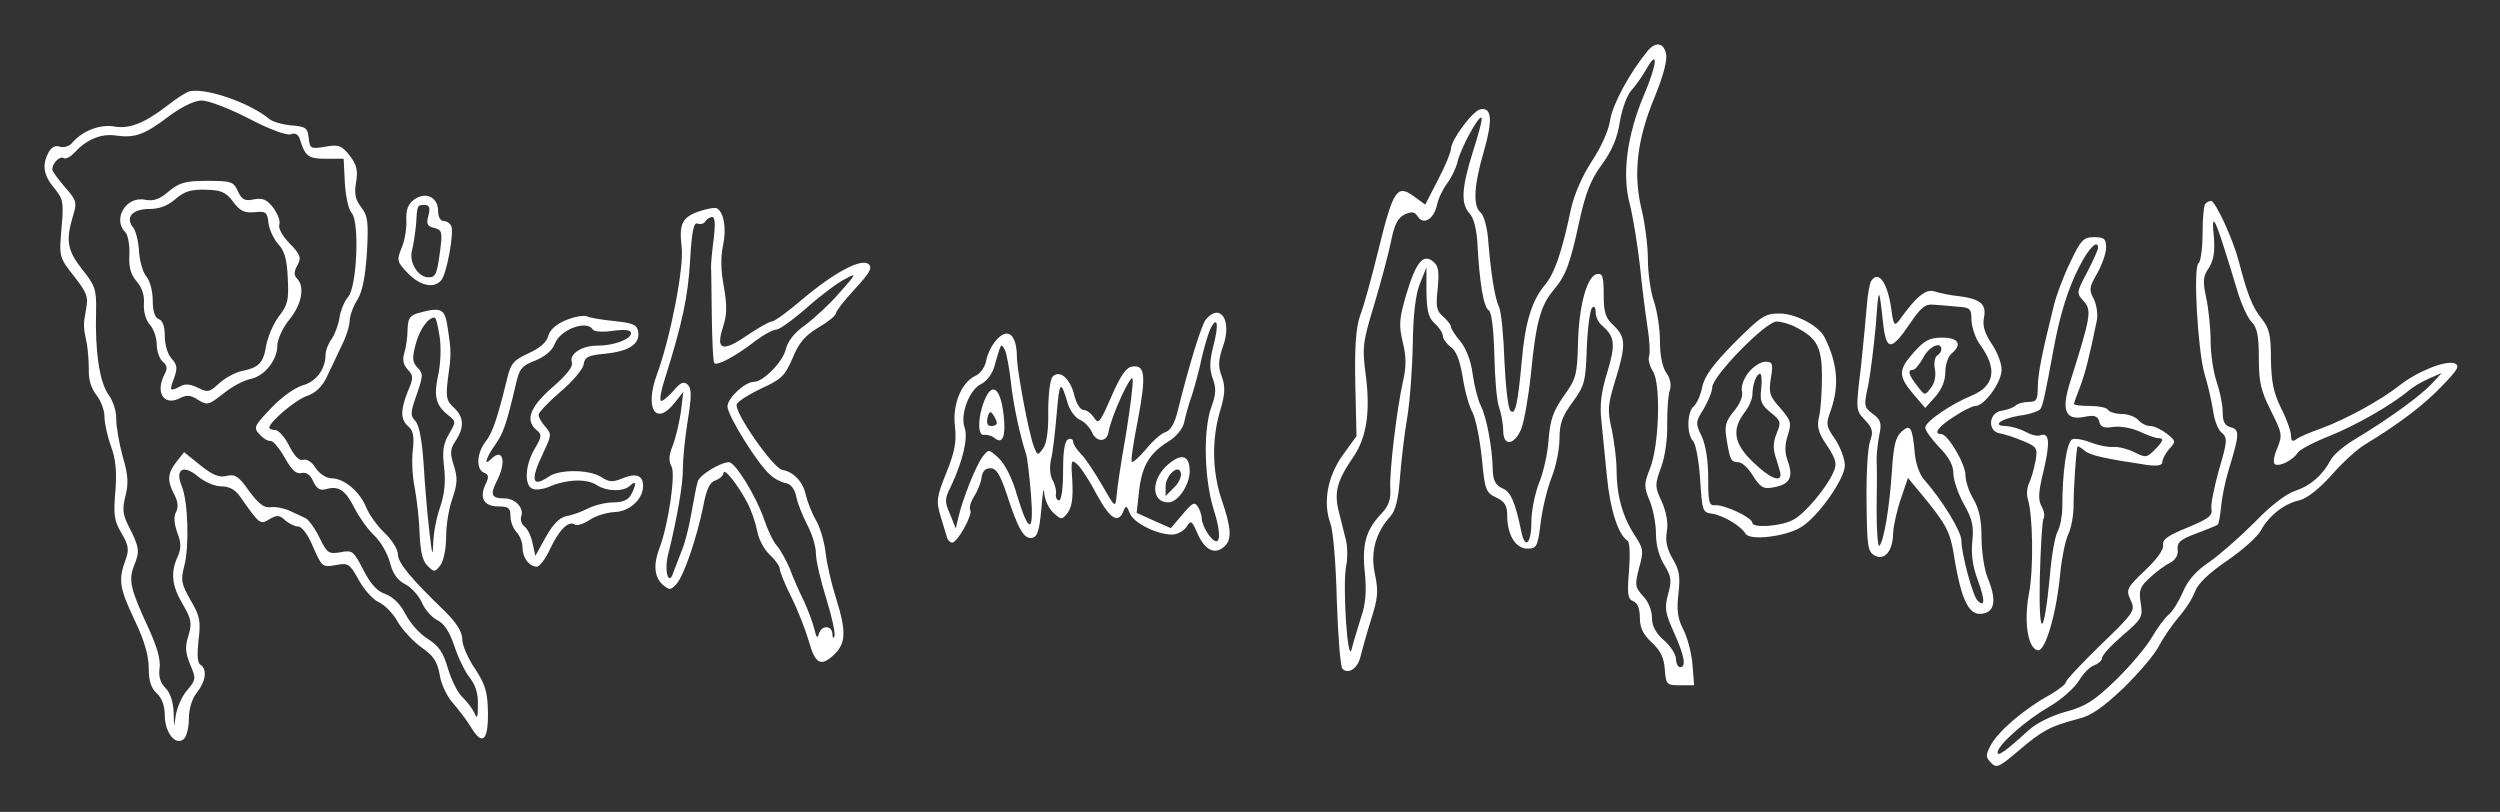 <?xml version="1.0" standalone="no"?>
<!DOCTYPE svg PUBLIC "-//W3C//DTD SVG 20010904//EN"
 "http://www.w3.org/TR/2001/REC-SVG-20010904/DTD/svg10.dtd">
<svg version="1.0" xmlns="http://www.w3.org/2000/svg"
 width="622pt" height="202pt" viewBox="0 0 622 202"
 preserveAspectRatio="xMidYMid meet">

<rect x="0" y="0" width="622" height="202" fill="#333333" stroke="none"/>

<g transform="translate(0,202) scale(0.1,-0.1)"
fill="#fff" stroke="none">
<path d="M4099 1893 c-45 -55 -87 -133 -93 -172 -4 -27 -23 -68 -46 -103 -23
-35 -43 -81 -51 -116 -23 -110 -41 -162 -66 -192 -32 -38 -49 -94 -57 -190
-10 -107 -16 -134 -28 -122 -6 6 -12 61 -15 124 -2 62 -8 122 -13 133 -11 24
-20 80 -27 162 -2 36 -11 67 -19 74 -20 16 -17 68 8 153 22 77 20 110 -9 104
-19 -4 -72 -75 -73 -98 0 -8 -14 -43 -32 -77 l-32 -62 -29 21 c-41 30 -51 15
-87 -132 -17 -69 -37 -143 -46 -165 -10 -29 -14 -75 -12 -170 l3 -130 -34 -47
c-38 -53 -50 -118 -31 -170 7 -19 14 -103 16 -193 3 -88 9 -164 14 -169 15
-15 39 2 45 31 4 15 15 56 26 91 17 53 19 70 10 113 -12 54 1 103 38 144 13
14 20 42 24 95 3 41 11 109 18 150 7 41 13 125 14 185 1 73 7 123 18 150 l16
40 0 -61 c1 -48 5 -65 21 -79 11 -10 20 -24 20 -31 0 -7 9 -19 19 -27 14 -9
23 -33 30 -74 5 -34 16 -74 25 -90 8 -16 18 -67 23 -114 7 -78 10 -85 36 -97
21 -10 27 -20 27 -45 0 -48 21 -82 50 -82 23 0 26 5 33 63 4 34 16 85 27 113
11 27 20 71 20 97 0 38 7 57 33 92 30 41 32 51 35 135 2 49 8 94 13 99 5 6 9
2 9 -11 0 -11 7 -26 16 -33 32 -28 34 -46 13 -116 -15 -48 -19 -81 -15 -118 3
-28 9 -91 14 -141 8 -83 28 -145 51 -160 6 -3 7 -35 4 -75 -5 -59 -3 -71 11
-76 10 -4 16 -18 16 -41 0 -25 8 -41 29 -61 22 -20 31 -38 33 -67 3 -38 4 -40
38 -40 l35 0 -4 50 c-2 28 -12 67 -22 87 -15 29 -18 49 -13 91 5 43 2 59 -14
86 -14 24 -19 44 -15 68 4 22 -1 48 -12 74 -18 38 -18 43 -2 87 10 27 16 72
15 107 0 33 2 70 6 82 5 15 2 31 -8 45 -10 14 -16 44 -16 79 0 31 -7 76 -15
99 -8 23 -15 70 -15 104 0 33 -7 90 -16 126 -21 89 -11 173 33 279 22 54 32
93 28 108 -6 27 -26 30 -46 6z m-9 -110 c-42 -99 -55 -198 -35 -271 8 -32 19
-100 25 -152 5 -52 14 -121 19 -154 5 -32 7 -64 4 -72 -3 -8 1 -24 9 -37 21
-30 16 -187 -7 -243 -15 -38 -15 -45 -1 -79 9 -21 16 -58 16 -83 0 -28 8 -57
21 -78 17 -28 19 -39 9 -73 -9 -35 -7 -46 15 -95 26 -58 31 -86 15 -86 -5 0
-10 9 -10 20 0 11 -13 32 -30 47 -21 18 -30 36 -30 57 0 17 -9 40 -22 53 -20
22 -21 27 -10 70 12 43 11 48 -12 83 -29 45 -44 98 -44 162 0 25 -6 70 -12
100 -11 47 -10 61 9 122 27 88 26 107 -4 136 -21 19 -25 33 -25 77 0 46 -3 54
-17 51 -25 -5 -45 -80 -47 -175 -2 -76 -5 -86 -35 -128 -26 -37 -34 -58 -38
-108 -2 -34 -13 -83 -24 -109 -10 -26 -19 -69 -19 -97 0 -54 -16 -69 -25 -23
-16 75 -26 98 -47 107 -17 8 -23 19 -24 45 -1 55 -15 132 -30 161 -7 14 -16
49 -20 78 -4 33 -16 63 -30 81 -13 15 -24 32 -24 37 0 5 -9 16 -19 25 -17 14
-19 25 -14 70 4 42 2 57 -11 67 -25 21 -43 -1 -67 -81 -18 -61 -19 -77 -9
-119 9 -36 9 -62 1 -96 -16 -72 -34 -223 -32 -267 2 -29 -4 -45 -23 -65 -38
-40 -48 -77 -40 -148 4 -45 2 -76 -10 -110 -8 -26 -19 -61 -23 -78 -10 -41
-23 157 -14 205 4 19 4 49 0 65 -4 17 -12 49 -18 72 -12 48 -5 76 36 136 33
48 43 112 31 204 -9 68 -8 80 21 175 17 57 36 128 42 158 8 41 17 58 33 66 18
8 25 8 33 -4 14 -23 40 -8 48 27 3 16 15 41 25 54 10 13 22 37 26 53 7 33 53
118 60 111 3 -2 -7 -40 -21 -83 -29 -93 -31 -131 -8 -156 10 -11 17 -39 19
-76 5 -93 15 -157 28 -164 7 -4 12 -44 14 -111 1 -57 6 -116 12 -131 5 -15 10
-41 10 -57 0 -40 27 -38 45 4 7 18 18 80 24 137 12 126 24 170 56 208 31 37
41 63 65 174 15 68 28 101 55 138 25 34 39 66 45 106 5 31 18 67 28 78 11 12
28 36 38 54 31 54 27 12 -6 -65z"/>
<path d="M469 1792 c-8 -3 -30 -17 -49 -32 -59 -46 -97 -61 -134 -55 -35 7
-81 -10 -106 -40 -7 -9 -21 -13 -31 -10 -11 4 -21 -1 -28 -14 -17 -31 -13 -57
14 -89 22 -27 24 -34 18 -100 -6 -71 -6 -72 31 -119 33 -42 36 -52 30 -83 -7
-39 -7 -42 2 -85 3 -16 5 -46 5 -66 -1 -22 6 -46 19 -62 11 -14 20 -38 20 -54
0 -15 7 -48 16 -73 12 -32 15 -64 11 -113 -5 -57 -3 -73 15 -103 18 -31 20
-41 10 -68 -18 -49 -15 -69 23 -149 24 -50 35 -88 35 -119 0 -32 6 -50 20 -63
13 -12 20 -31 20 -55 0 -43 28 -78 48 -58 7 7 12 30 12 51 0 24 8 49 20 64 22
28 26 58 9 69 -8 4 -9 25 -5 62 6 47 3 60 -20 99 -23 41 -25 49 -15 87 12 48
9 159 -7 197 -17 42 4 54 40 24 17 -14 42 -25 58 -25 20 0 35 -8 47 -25 49
-70 50 -71 73 -57 19 11 25 11 39 -2 10 -9 25 -16 33 -16 9 0 25 -21 37 -51
22 -49 23 -51 56 -45 31 6 35 4 57 -36 13 -24 35 -49 50 -56 15 -7 37 -29 48
-50 12 -20 39 -49 59 -63 30 -21 39 -35 45 -68 3 -22 18 -53 31 -68 14 -16 35
-43 46 -61 29 -49 44 -36 43 36 -1 50 -6 68 -32 108 -18 26 -32 59 -32 74 0
18 -14 40 -42 68 -87 84 -118 122 -118 143 0 12 -15 36 -33 53 -18 17 -39 46
-46 64 -16 39 -55 72 -86 72 -13 0 -30 11 -40 26 -9 15 -22 23 -31 20 -9 -3
-21 8 -34 34 -11 22 -27 40 -35 40 -8 0 -15 3 -15 6 0 14 66 70 94 79 20 7 37
22 48 45 9 19 26 54 37 78 12 23 21 52 21 64 0 11 8 35 19 52 13 21 20 58 24
119 4 75 2 90 -14 111 -15 19 -18 34 -13 63 5 30 1 44 -16 66 -20 25 -27 28
-61 22 -36 -6 -38 -5 -41 22 -3 25 -7 28 -43 31 -22 2 -47 9 -55 16 -49 41
-163 80 -201 68z m150 -67 c52 -27 95 -43 105 -39 10 4 18 0 22 -12 13 -43 21
-49 65 -49 l44 0 3 -60 c2 -33 9 -67 17 -75 20 -22 13 -185 -9 -209 -9 -10
-18 -32 -21 -49 -2 -17 -11 -42 -19 -54 -9 -12 -16 -30 -16 -40 0 -36 -23 -68
-58 -77 -19 -6 -53 -30 -78 -57 -42 -44 -44 -48 -28 -65 9 -10 21 -17 27 -16
6 1 22 -18 35 -41 18 -32 29 -42 42 -39 12 3 22 -4 29 -20 9 -19 17 -24 32
-20 32 9 48 -2 71 -47 11 -22 33 -53 48 -67 16 -15 34 -45 40 -68 7 -28 19
-45 39 -55 15 -8 34 -29 41 -46 7 -16 24 -36 38 -43 17 -8 30 -28 42 -63 9
-28 26 -64 38 -79 15 -19 22 -41 21 -69 0 -31 -2 -36 -8 -21 -5 11 -18 28 -29
39 -12 10 -28 42 -37 71 -12 42 -23 58 -50 75 -20 12 -45 40 -56 62 -13 25
-31 43 -50 50 -21 7 -37 25 -55 60 -24 47 -27 50 -57 44 -30 -5 -33 -2 -52 36
-11 23 -27 45 -35 49 -8 4 -27 12 -41 19 -14 6 -35 10 -47 8 -15 -2 -29 9 -52
40 -26 37 -35 43 -56 38 -18 -5 -35 2 -65 26 l-41 33 -19 -24 c-22 -28 -24
-47 -5 -82 9 -17 10 -32 4 -43 -6 -10 -5 -28 3 -51 10 -26 10 -40 1 -60 -18
-39 -15 -72 13 -119 21 -36 23 -46 14 -77 -9 -27 -8 -43 4 -72 15 -35 15 -38
-8 -65 -13 -15 -25 -44 -28 -63 -4 -32 -4 -31 -5 9 -1 26 -9 49 -20 60 -13 13
-18 29 -15 49 3 21 -6 53 -27 99 -46 99 -51 121 -36 158 14 34 13 44 -14 97
-15 29 -16 43 -8 75 8 31 7 52 -7 99 -9 33 -16 75 -16 93 1 18 -8 45 -19 60
-22 30 -34 107 -31 207 1 55 -2 64 -34 104 -37 47 -42 71 -24 132 11 36 10 40
-20 74 -17 20 -31 39 -31 43 0 16 18 34 28 29 5 -4 18 3 28 14 29 32 66 47
101 42 47 -7 72 1 132 47 34 25 65 40 83 40 16 0 69 -20 117 -45z"/>
<path d="M420 1544 c-23 -20 -38 -25 -59 -21 -47 10 -82 -48 -49 -81 6 -6 11
-31 10 -55 -2 -31 3 -50 18 -67 13 -15 20 -35 18 -56 -1 -20 5 -41 15 -52 9
-10 17 -32 17 -49 0 -17 7 -36 15 -43 11 -9 12 -17 5 -30 -25 -47 -2 -82 39
-60 16 8 26 7 44 -5 23 -14 26 -13 63 16 21 17 51 33 67 36 35 7 67 47 67 83
0 15 13 44 30 65 31 38 39 82 19 102 -8 8 -8 17 1 33 10 19 8 26 -19 54 -19
19 -29 39 -26 47 3 9 -4 27 -15 42 -16 21 -27 25 -48 21 -23 -5 -30 -1 -40 20
-11 24 -16 26 -76 26 -55 0 -69 -4 -96 -26z m160 -26 c17 -23 28 -28 53 -26
29 3 32 0 35 -27 2 -16 13 -40 24 -52 16 -17 22 -38 24 -85 3 -54 0 -67 -22
-95 -14 -18 -28 -52 -32 -74 -7 -43 -18 -54 -64 -63 -15 -4 -39 -17 -53 -30
-24 -22 -28 -23 -52 -11 -18 9 -32 11 -44 4 -27 -14 -28 -12 -16 20 9 25 8 33
-6 49 -10 10 -17 35 -17 56 0 23 -5 39 -15 42 -10 4 -15 20 -15 47 0 22 -7 48
-15 58 -9 9 -17 37 -19 62 -1 25 -8 52 -14 60 -21 25 -4 47 39 47 26 0 46 8
66 25 22 19 38 24 75 23 39 -1 50 -6 68 -30z" />
<path d="M1031 1524 c-16 -12 -21 -25 -20 -52 1 -20 -4 -52 -12 -69 -12 -31
-12 -34 16 -63 30 -31 65 -39 83 -17 13 15 32 116 25 134 -3 7 -11 13 -19 13
-8 0 -14 10 -14 25 0 34 -30 49 -59 29z m35 -40 c-6 -21 -3 -27 14 -31 20 -5
21 -10 15 -57 -8 -59 -11 -66 -29 -66 -26 0 -49 38 -41 67 4 15 8 44 10 63 3
50 3 50 21 50 12 0 15 -6 10 -26z"/>
<path d="M5487 1513 c-4 -3 -7 -37 -7 -74 0 -37 -5 -71 -10 -74 -14 -9 -2
-217 15 -276 8 -25 17 -65 21 -90 3 -24 13 -50 22 -56 14 -12 14 -21 -7 -91
-12 -44 -21 -87 -19 -97 3 -19 -4 -25 -75 -54 -35 -15 -48 -25 -45 -38 1 -11
-17 -36 -46 -63 -45 -43 -47 -47 -35 -73 12 -26 10 -30 -74 -111 -48 -47 -87
-88 -87 -93 0 -5 -19 -20 -42 -33 -62 -34 -127 -90 -145 -124 -13 -25 -13 -30
1 -44 13 -14 20 -11 69 31 59 50 78 60 146 78 34 8 62 28 114 77 38 37 78 84
88 104 11 21 33 53 49 72 17 19 35 47 41 64 7 19 33 45 80 77 38 26 76 60 84
75 19 36 58 67 95 75 19 4 49 28 80 62 27 31 65 66 84 77 84 51 145 97 190
144 41 42 47 52 33 58 -22 8 -93 -20 -137 -55 -47 -37 -133 -84 -195 -107 -27
-9 -56 -22 -62 -27 -9 -7 -13 -4 -13 9 0 11 -11 42 -25 69 -19 39 -24 66 -25
122 0 59 -4 76 -23 100 -23 28 -36 62 -57 143 -14 54 -58 150 -69 150 -4 0
-11 -3 -14 -7z m46 -108 c9 -27 24 -77 34 -110 10 -33 26 -68 36 -77 13 -14
17 -35 17 -89 0 -60 5 -81 30 -131 28 -56 29 -60 16 -93 -9 -20 -11 -37 -6
-40 12 -7 46 11 57 29 4 7 40 26 78 41 65 26 154 76 200 115 11 9 34 22 50 29
l30 13 -25 -27 c-28 -30 -108 -88 -188 -136 -29 -17 -57 -41 -63 -53 -20 -38
-51 -65 -88 -77 -22 -7 -61 -36 -101 -78 -36 -36 -87 -81 -113 -99 -33 -22
-54 -46 -66 -75 -10 -23 -26 -49 -35 -56 -10 -8 -29 -34 -43 -58 -14 -24 -54
-71 -90 -106 -53 -51 -75 -65 -124 -78 -36 -10 -74 -29 -92 -46 -58 -53 -77
-66 -77 -55 0 18 71 81 129 114 29 17 62 46 73 64 11 18 28 36 39 39 10 4 19
12 19 18 0 7 23 32 51 56 48 41 51 46 45 81 -5 31 -2 40 22 62 15 14 37 31 50
37 15 8 22 20 20 34 -2 17 6 25 47 40 27 10 51 20 53 22 2 2 6 22 8 44 2 23
10 62 18 89 28 91 29 103 6 109 -15 4 -20 14 -20 38 0 18 -7 52 -15 75 -8 23
-15 69 -15 101 0 32 -5 80 -11 108 -9 42 -8 54 7 75 12 20 15 40 12 78 -6 56
1 49 25 -27z"/>
<path d="M1742 1495 c-45 -15 -53 -31 -46 -90 6 -51 -28 -226 -62 -318 -30
-82 -3 -128 43 -71 l23 29 -6 -50 c-4 -27 -13 -65 -20 -83 -10 -24 -11 -39 -3
-53 10 -20 -8 -144 -30 -202 -16 -41 -13 -72 7 -91 18 -15 20 -15 35 1 19 21
51 116 67 195 8 42 16 59 31 63 10 4 19 12 19 18 1 15 35 -28 59 -73 10 -19
21 -51 25 -71 3 -20 17 -46 31 -59 14 -13 25 -29 25 -35 0 -7 13 -39 29 -71
16 -32 35 -81 43 -108 16 -58 30 -66 63 -35 30 29 31 57 5 141 -11 34 -23 86
-26 113 -3 28 -14 64 -24 81 -10 17 -21 45 -25 62 -7 33 -30 58 -59 63 -23 5
-120 144 -113 163 3 8 31 25 62 40 49 22 58 31 77 75 16 39 31 56 64 76 24 14
44 30 44 36 0 5 21 32 47 60 35 38 44 52 35 61 -17 17 -84 -18 -165 -86 -36
-31 -70 -56 -77 -56 -6 0 -34 -16 -62 -35 -61 -42 -78 -36 -59 22 10 30 10 53
2 100 -8 41 -8 75 -2 103 9 41 2 83 -16 92 -4 2 -23 -1 -41 -7z m34 -67 c-4
-29 -7 -62 -7 -73 1 -11 1 -67 2 -125 1 -58 3 -108 6 -113 5 -9 53 16 104 56
20 15 43 27 51 27 7 0 42 25 76 55 35 31 78 63 95 71 29 16 29 14 -14 -34 -24
-28 -63 -64 -86 -81 -27 -19 -43 -40 -48 -60 -7 -31 -56 -81 -79 -81 -23 0
-66 -41 -66 -61 0 -23 76 -145 106 -170 10 -10 28 -19 39 -21 12 -2 22 -14 26
-33 3 -17 16 -48 27 -70 12 -22 22 -54 22 -72 0 -18 12 -68 26 -113 14 -45 23
-87 20 -93 -2 -7 -5 -4 -5 6 -1 22 -28 22 -34 -1 -3 -12 -6 -8 -11 13 -4 17
-16 48 -26 70 -11 22 -27 58 -35 80 -9 21 -23 47 -32 57 -9 10 -23 39 -32 66
-19 56 -71 141 -87 142 -21 0 -73 -31 -78 -48 -3 -9 -10 -46 -16 -80 -6 -35
-17 -78 -25 -95 -7 -18 -16 -41 -20 -52 -11 -35 -23 4 -13 44 22 88 38 179 37
216 0 22 5 75 12 118 10 62 10 80 0 90 -10 9 -18 6 -37 -17 -14 -15 -27 -26
-30 -23 -3 3 1 27 10 54 44 139 58 207 63 295 4 72 9 95 18 92 7 -3 16 -1 20
5 3 6 11 11 17 11 7 0 8 -18 4 -52z"/>
<path d="M5151 1368 c-17 -35 -35 -83 -41 -108 -31 -125 -39 -168 -40 -202 0
-33 -3 -38 -23 -38 -13 0 -27 -4 -32 -9 -6 -5 -21 -11 -35 -13 -32 -4 -36 -51
-5 -56 11 -2 37 -10 58 -19 36 -15 37 -18 31 -52 -4 -20 -11 -44 -16 -54 -5
-10 -6 -27 -3 -38 13 -40 15 -175 3 -236 -13 -70 -3 -136 22 -141 19 -3 47 93
56 193 4 39 13 82 20 96 7 15 13 46 13 70 0 39 6 138 10 148 0 2 8 -2 17 -10
14 -12 50 -20 157 -36 26 -3 37 -1 37 8 0 7 8 21 17 32 17 18 17 20 -6 38 -13
10 -31 19 -41 19 -10 0 -23 7 -30 15 -7 8 -25 15 -41 15 -15 0 -31 5 -34 10
-3 6 -24 10 -46 10 -21 0 -39 2 -39 5 0 2 7 22 15 42 13 34 24 78 42 166 3 16
-1 40 -8 54 -12 22 -11 29 9 63 12 22 22 50 22 64 0 22 -5 26 -30 26 -26 0
-33 -7 -59 -62z m69 35 c0 -4 -12 -31 -27 -60 -27 -51 -27 -52 -9 -72 21 -23
18 -38 -34 -203 -22 -70 -11 -95 37 -85 24 5 32 2 36 -12 3 -14 12 -17 36 -13
17 2 46 -3 65 -12 19 -9 39 -16 45 -16 16 0 14 -7 -9 -30 -19 -19 -22 -19 -50
-5 -16 8 -39 14 -52 13 -13 -1 -38 4 -56 11 -17 7 -38 11 -46 8 -14 -6 -25
-80 -25 -169 0 -21 -5 -47 -11 -59 -7 -11 -16 -62 -20 -113 -15 -155 -28 -158
-25 -4 2 75 6 141 9 147 4 6 2 20 -5 32 -9 17 -7 37 6 90 16 69 14 94 -9 86
-7 -3 -23 1 -37 9 -13 7 -34 13 -47 14 -38 0 -15 18 33 26 25 3 48 11 52 17 6
11 11 32 33 152 15 81 35 147 64 203 23 45 46 68 46 45z"/>
<path d="M4655 1320 c-3 -5 -8 -31 -10 -57 -2 -27 -9 -97 -15 -156 -13 -107
-13 -108 10 -132 19 -20 21 -29 13 -52 -6 -15 -10 -83 -9 -151 1 -110 3 -125
20 -134 25 -14 46 12 46 56 1 17 9 55 19 84 l18 53 29 -35 c65 -78 75 -98 84
-149 20 -127 40 -165 80 -152 24 8 26 38 5 88 -8 20 -15 65 -15 99 0 45 -6 72
-20 96 -11 18 -20 45 -20 60 0 28 -44 102 -60 102 -21 0 -8 18 31 43 22 15 47
27 54 27 22 0 65 59 65 90 0 16 -11 45 -25 65 -17 26 -23 45 -19 64 7 34 -8
47 -61 54 -22 2 -50 8 -62 12 -21 7 -45 -12 -87 -71 -13 -17 -15 -14 -21 31
-10 64 -32 94 -50 65z m30 -103 c8 -71 20 -71 67 -2 27 40 38 49 58 47 14 -1
41 -3 60 -5 32 -2 35 -5 35 -34 1 -18 10 -45 21 -60 44 -60 37 -103 -20 -127
-53 -22 -116 -65 -116 -80 0 -7 16 -29 35 -49 24 -24 35 -45 35 -65 0 -16 12
-51 26 -76 22 -39 25 -56 21 -94 -3 -32 1 -62 14 -96 18 -49 18 -69 -1 -50
-12 12 -40 116 -40 149 0 23 -48 101 -93 152 -11 12 -21 41 -23 65 -6 66 -11
74 -33 54 -15 -13 -20 -36 -24 -99 -6 -91 -20 -173 -31 -185 -4 -4 -7 36 -7
88 1 52 1 109 0 125 0 17 3 45 7 64 6 28 3 37 -16 51 -23 17 -23 21 -12 71 6
30 14 97 19 149 7 100 8 100 18 7z"/>
<path d="M4762 1144 c-39 -44 -40 -59 -2 -104 l30 -35 25 28 c16 18 25 40 25
61 0 19 7 39 15 46 28 23 18 40 -23 40 -31 0 -44 -7 -70 -36z m68 7 c0 -6 -5
-13 -11 -16 -5 -4 -8 -19 -5 -33 3 -16 0 -35 -10 -47 -15 -20 -15 -20 -34 5
-22 28 -25 40 -10 40 5 0 16 14 25 30 14 28 45 42 45 21z"/>
<path d="M1040 1241 c-20 -6 -25 -13 -26 -41 0 -19 -4 -45 -8 -58 -5 -16 -3
-29 8 -41 15 -16 15 -21 1 -54 -19 -47 -19 -71 1 -88 12 -10 15 -25 11 -59 -3
-25 -1 -67 5 -95 5 -27 11 -78 12 -113 2 -44 7 -68 20 -80 16 -16 18 -16 32 2
8 11 14 42 14 72 0 28 7 71 16 95 12 36 13 50 3 81 -10 31 -9 41 5 62 22 34
20 59 -5 82 -18 16 -20 26 -15 69 9 63 9 70 0 128 -7 50 -15 54 -74 38z m54
-60 c4 -27 2 -70 -4 -95 -11 -51 -6 -74 24 -98 21 -17 21 -17 3 -48 -14 -24
-17 -42 -12 -83 4 -36 1 -65 -9 -96 -9 -24 -17 -64 -18 -90 -1 -39 -3 -34 -10
29 -5 41 -11 116 -14 165 -4 60 -11 96 -20 107 -14 14 -13 22 3 67 16 46 16
52 2 66 -13 14 -14 23 -5 58 10 37 30 66 47 67 4 0 9 -22 13 -49z"/>
<path d="M1407 1223 c-24 -10 -39 -24 -43 -39 -4 -16 -21 -30 -49 -43 -37 -17
-44 -25 -53 -62 -24 -98 -36 -135 -54 -158 -22 -28 -24 -69 -4 -77 12 -4 13
-11 4 -29 -16 -34 -4 -55 32 -55 25 0 30 -4 30 -24 0 -14 7 -31 15 -40 8 -8
15 -25 15 -38 0 -26 17 -48 36 -48 6 0 21 19 32 43 23 49 46 72 62 62 6 -4 23
2 38 12 15 10 42 18 61 19 37 1 71 32 71 65 0 26 -17 33 -51 19 -24 -10 -33
-10 -53 3 -29 19 -104 20 -131 1 -42 -29 -46 -8 -13 60 20 43 21 46 5 64 -9
10 -17 23 -17 30 0 6 24 31 54 57 30 25 56 56 58 68 3 19 11 23 54 27 59 6 86
24 82 54 -3 18 -12 22 -58 27 -30 3 -62 8 -70 12 -8 3 -32 -1 -53 -10z m68
-23 c3 -5 25 -7 50 -3 31 4 45 2 45 -6 0 -15 -43 -31 -84 -31 -39 0 -71 -21
-63 -42 3 -10 -13 -31 -49 -62 -56 -49 -68 -82 -39 -106 14 -11 13 -17 -5 -47
-24 -41 -26 -91 -5 -99 9 -4 29 -1 46 7 42 17 90 18 114 2 24 -16 67 -17 83
-1 15 15 16 3 2 -23 -7 -13 -21 -19 -45 -19 -18 0 -46 -7 -62 -15 -15 -8 -40
-17 -54 -19 -17 -4 -33 -20 -51 -52 l-26 -47 -7 31 c-3 17 -12 36 -20 42 -8 6
-11 18 -8 26 7 20 -15 44 -42 44 -32 0 -36 9 -20 41 26 49 17 87 -13 57 -19
-19 -14 1 9 34 21 29 29 52 52 150 9 41 15 48 49 61 24 10 42 25 48 41 13 36
80 61 95 36z"/>
<path d="M3000 1225 c-11 -14 -42 -114 -71 -232 -7 -27 -17 -44 -29 -48 -11
-3 -33 -23 -49 -43 -17 -20 -33 -34 -35 -31 -3 2 4 49 15 104 21 111 18 138
-14 133 -15 -2 -29 -22 -52 -75 -28 -64 -32 -70 -43 -52 -7 10 -18 19 -26 19
-8 0 -18 16 -23 36 -10 42 -36 65 -54 47 -6 -6 -11 -43 -11 -86 1 -47 -4 -82
-13 -93 -13 -18 -14 -18 -23 6 -12 30 -42 189 -42 223 0 35 -10 57 -25 57 -19
0 -44 -33 -51 -66 -3 -17 -15 -34 -27 -39 -35 -16 -58 -72 -51 -126 4 -37 0
-62 -21 -114 -25 -62 -26 -71 -15 -109 7 -22 14 -47 16 -53 2 -7 8 -13 13 -13
13 0 52 70 45 81 -3 6 1 20 9 33 8 12 17 33 19 47 2 16 9 24 22 24 15 0 24
-15 41 -65 28 -87 43 -112 63 -108 13 2 18 18 23 73 3 39 6 56 7 39 1 -17 11
-39 23 -50 20 -18 21 -18 36 1 10 14 13 37 11 77 -4 54 -3 57 13 42 9 -8 31
-42 48 -75 33 -60 53 -73 66 -41 6 15 8 15 16 -5 9 -24 67 -53 105 -53 13 0
29 9 36 19 11 18 13 17 29 -20 19 -40 44 -50 67 -27 17 17 15 46 -8 113 -24
70 -26 152 -4 224 12 41 13 58 4 84 -10 26 -9 41 3 76 23 64 -7 109 -43 66z
m19 -65 c-10 -39 -10 -58 -2 -81 9 -24 9 -39 -3 -71 -21 -59 -18 -180 6 -257
22 -69 15 -100 -14 -60 -9 13 -16 30 -16 39 0 8 -5 22 -10 30 -8 12 -14 9 -38
-20 l-29 -34 -43 19 -42 19 6 54 c7 63 26 94 72 123 20 12 36 31 40 47 3 15
11 45 19 67 7 22 19 65 25 95 7 30 17 63 22 73 17 33 21 10 7 -43z m-504 -90
c6 -57 23 -135 38 -180 3 -8 8 -53 12 -99 8 -100 -5 -101 -35 -2 -11 40 -30
77 -45 91 -25 23 -25 23 -40 4 -17 -22 -50 -106 -60 -149 l-7 -30 -14 35 c-14
31 -14 39 2 70 30 64 43 121 34 146 -12 32 12 96 42 109 12 6 26 24 31 40 18
63 17 62 27 45 4 -8 11 -44 15 -80z m286 -133 c-12 -67 -22 -135 -23 -152 -3
-29 -4 -28 -36 28 -18 31 -41 66 -52 77 -11 11 -20 25 -20 31 0 6 -6 9 -12 6
-9 -3 -13 -28 -13 -78 0 -43 -4 -74 -10 -74 -5 0 -9 7 -8 15 2 8 -2 25 -9 37
-6 12 -7 33 -3 50 4 15 10 66 14 113 7 83 10 86 28 25 5 -16 18 -34 29 -39 12
-5 25 -19 30 -30 11 -27 38 -27 42 -1 6 38 57 149 60 132 2 -9 -6 -72 -17
-140z"/>
<path d="M2908 866 c-45 -37 -45 -96 -1 -96 23 0 52 42 53 76 0 40 -18 48 -52
20z m13 -59 l-21 -21 0 23 c0 29 33 58 38 34 2 -8 -5 -25 -17 -36z"/>
<path d="M2449 1023 c-17 -42 -17 -89 0 -85 7 1 19 -2 27 -9 19 -15 27 7 21
59 -8 68 -29 83 -48 35z m31 -55 c0 -5 -6 -8 -14 -8 -9 0 -12 7 -9 21 4 16 8
17 14 7 5 -7 9 -16 9 -20z"/>
<path d="M4314 1166 c-53 -54 -74 -83 -79 -110 -4 -19 -13 -40 -21 -47 -17
-14 -18 -71 -1 -87 6 -7 14 -49 17 -95 5 -78 6 -82 29 -85 28 -4 72 -30 84
-50 11 -18 101 -7 139 17 42 26 108 120 108 153 0 16 -11 45 -24 65 -23 33
-24 37 -10 75 20 59 16 113 -16 178 -14 29 -72 60 -113 60 -36 0 -46 -7 -113
-74z m154 40 c53 -27 65 -50 65 -123 0 -38 -3 -82 -7 -99 -6 -25 -3 -40 20
-73 23 -36 25 -45 15 -67 -18 -40 -73 -105 -101 -118 -31 -16 -100 -20 -100
-7 0 13 -68 45 -92 44 -16 -2 -18 7 -18 67 0 44 -6 82 -16 104 -16 33 -16 36
5 69 11 19 21 43 21 53 0 28 133 164 160 164 11 0 33 -6 48 -14z"/>
<path d="M4350 1093 c-12 -16 -19 -35 -16 -47 3 -12 -5 -31 -20 -49 -21 -26
-24 -36 -18 -71 8 -50 11 -56 29 -56 8 0 22 -12 32 -27 23 -37 30 -41 58 -35
37 7 47 24 34 62 -9 23 -9 42 -1 67 10 31 8 37 -19 68 -26 29 -29 38 -23 74 6
37 4 41 -14 41 -11 0 -30 -12 -42 -27z m32 -40 c-4 -31 0 -40 23 -59 26 -21
27 -24 15 -53 -9 -23 -9 -38 -1 -62 6 -18 11 -36 11 -40 0 -20 -29 -7 -68 31
-48 45 -54 81 -22 123 11 14 20 34 20 45 0 25 10 52 19 52 4 0 5 -17 3 -37z"/>
</g>
</svg>
